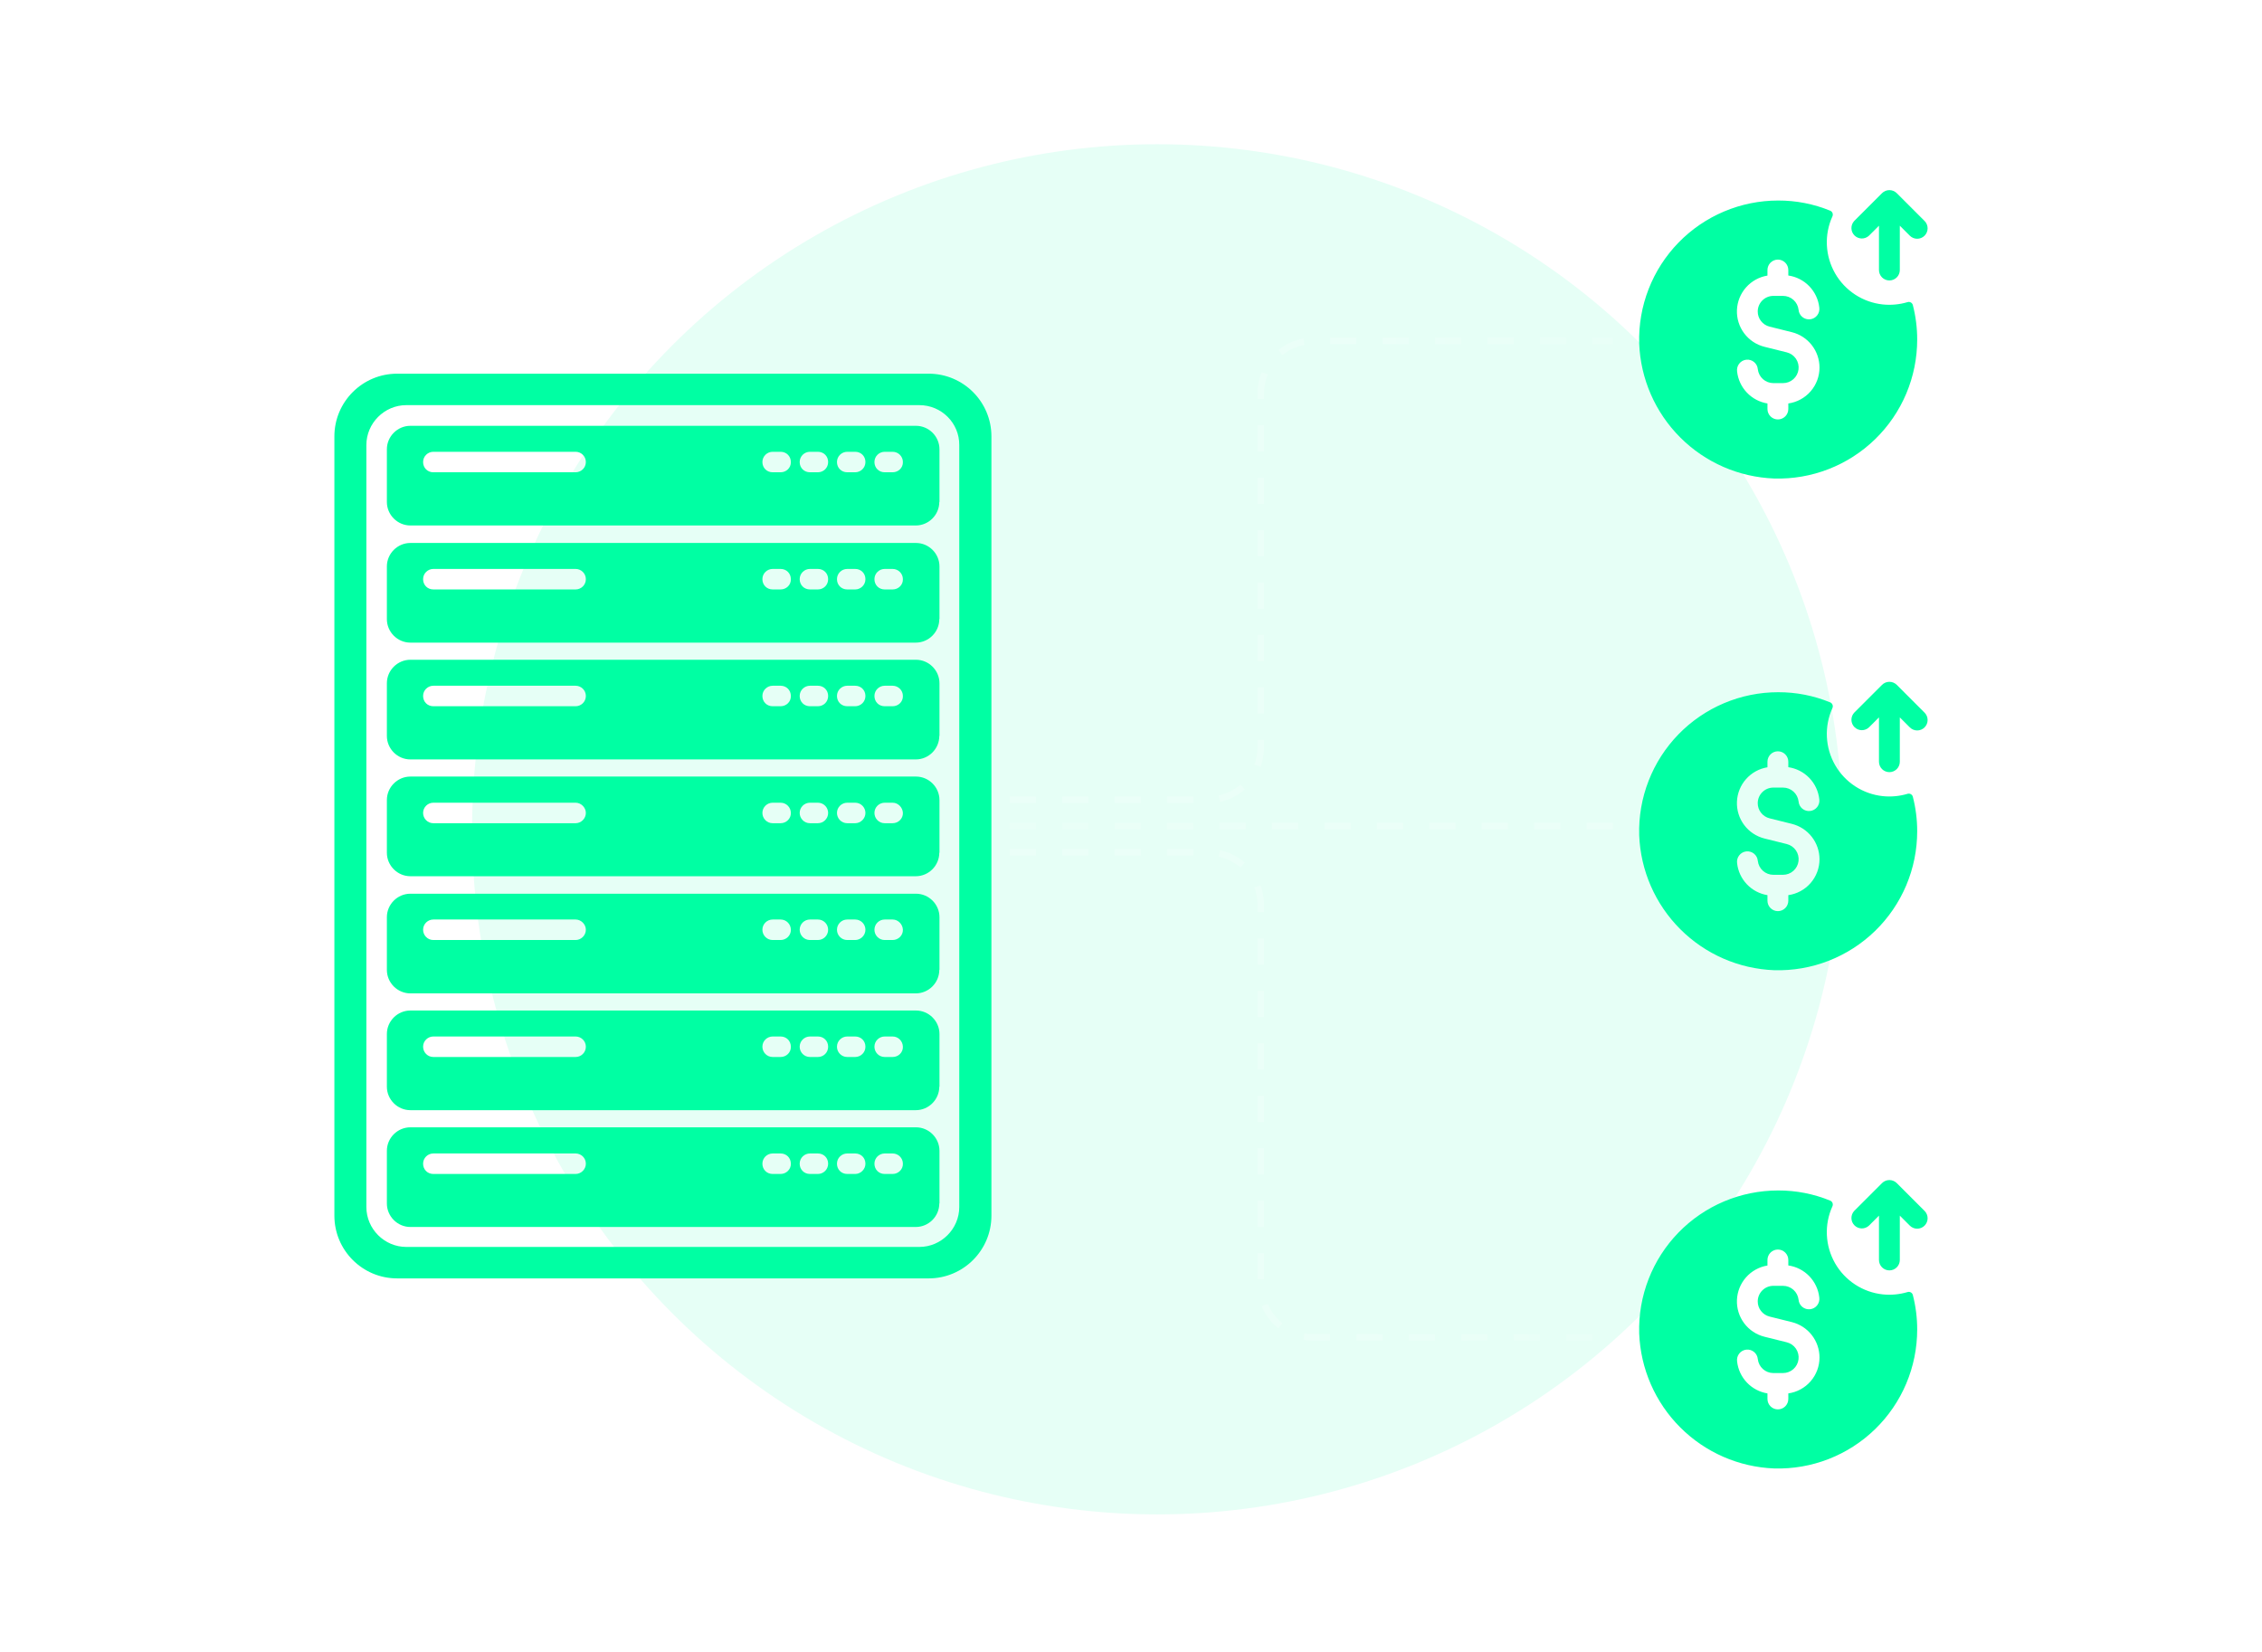<svg width="345" height="252" viewBox="0 0 345 252" fill="none" xmlns="http://www.w3.org/2000/svg">
<g clip-path="url(#clip0_490_14161)">
<g filter="url(#filter0_f_490_14161)">
<circle cx="176.5" cy="126.5" r="104.5" fill="#00FFA3" fill-opacity="0.1"/>
</g>
<path d="M139.704 171.955H62.591C60.623 171.955 59.006 173.572 59.006 175.54V183.572C59.006 185.539 60.623 187.157 62.591 187.157H139.677C141.644 187.157 143.261 185.539 143.261 183.572H143.288V175.54C143.288 173.572 141.671 171.955 139.704 171.955ZM87.792 179.071H66.094C65.205 179.071 64.531 178.397 64.531 177.507C64.531 176.618 65.259 175.944 66.094 175.944H87.792C88.627 175.944 89.355 176.618 89.355 177.507C89.355 178.37 88.627 179.071 87.792 179.071ZM119.057 179.071H117.845C116.955 179.071 116.281 178.397 116.281 177.507C116.281 176.618 117.009 175.944 117.845 175.944H119.057C119.947 175.944 120.621 176.618 120.621 177.507C120.648 178.37 119.92 179.071 119.057 179.071ZM124.745 179.071H123.532C122.642 179.071 121.968 178.397 121.968 177.507C121.968 176.618 122.696 175.944 123.532 175.944H124.745C125.634 175.944 126.308 176.618 126.308 177.507C126.308 178.37 125.607 179.071 124.745 179.071ZM130.432 179.071H129.219C128.329 179.071 127.655 178.397 127.655 177.507C127.655 176.618 128.383 175.944 129.219 175.944H130.432C131.321 175.944 131.995 176.618 131.995 177.507C131.995 178.37 131.267 179.071 130.432 179.071ZM136.146 179.071H134.933C134.043 179.071 133.37 178.397 133.37 177.507C133.37 176.618 134.097 175.944 134.933 175.944H136.146C136.981 175.944 137.709 176.618 137.709 177.507C137.736 178.37 137.008 179.071 136.146 179.071Z" fill="#00FFA3"/>
<path d="M139.704 136.323H62.591C60.623 136.323 59.006 137.94 59.006 139.908V147.94C59.006 149.907 60.623 151.525 62.591 151.525H139.677C141.644 151.525 143.261 149.907 143.261 147.94H143.288V139.908C143.288 137.94 141.671 136.323 139.704 136.323ZM87.792 143.385H66.094C65.205 143.385 64.531 142.657 64.531 141.821C64.531 140.932 65.259 140.258 66.094 140.258H87.792C88.627 140.258 89.355 140.986 89.355 141.821C89.355 142.684 88.627 143.385 87.792 143.385ZM119.057 143.385H117.845C116.955 143.385 116.281 142.657 116.281 141.821C116.281 140.932 117.009 140.258 117.845 140.258H119.057C119.947 140.258 120.621 140.986 120.621 141.821C120.648 142.684 119.92 143.385 119.057 143.385ZM124.745 143.385H123.532C122.642 143.385 121.968 142.657 121.968 141.821C121.968 140.932 122.696 140.258 123.532 140.258H124.745C125.634 140.258 126.308 140.986 126.308 141.821C126.308 142.684 125.607 143.385 124.745 143.385ZM130.432 143.385H129.219C128.329 143.385 127.655 142.657 127.655 141.821C127.655 140.932 128.383 140.258 129.219 140.258H130.432C131.321 140.258 131.995 140.986 131.995 141.821C131.995 142.684 131.267 143.385 130.432 143.385ZM136.146 143.385H134.933C134.043 143.385 133.37 142.657 133.37 141.821C133.37 140.932 134.097 140.258 134.933 140.258H136.146C136.981 140.258 137.682 140.986 137.709 141.821C137.736 142.684 137.008 143.385 136.146 143.385Z" fill="#00FFA3"/>
<path d="M139.704 118.453H62.591C60.623 118.453 59.006 120.07 59.006 122.038V130.07C59.006 132.038 60.623 133.655 62.591 133.655H139.677C141.644 133.655 143.261 132.038 143.261 130.07H143.288V122.038C143.288 120.07 141.671 118.453 139.704 118.453ZM87.792 125.569H66.094C65.205 125.569 64.531 124.841 64.531 124.005C64.531 123.116 65.259 122.442 66.094 122.442H87.792C88.627 122.442 89.355 123.17 89.355 124.005C89.355 124.868 88.627 125.569 87.792 125.569ZM119.057 125.569H117.845C116.955 125.569 116.281 124.841 116.281 124.005C116.281 123.116 117.009 122.442 117.845 122.442H119.057C119.947 122.442 120.621 123.17 120.621 124.005C120.648 124.868 119.92 125.569 119.057 125.569ZM124.745 125.569H123.532C122.642 125.569 121.968 124.841 121.968 124.005C121.968 123.116 122.696 122.442 123.532 122.442H124.745C125.634 122.442 126.308 123.17 126.308 124.005C126.308 124.868 125.607 125.569 124.745 125.569ZM130.432 125.569H129.219C128.329 125.569 127.655 124.841 127.655 124.005C127.655 123.116 128.383 122.442 129.219 122.442H130.432C131.321 122.442 131.995 123.17 131.995 124.005C131.995 124.868 131.267 125.569 130.432 125.569ZM136.146 125.569H134.933C134.043 125.569 133.37 124.841 133.37 124.005C133.37 123.116 134.097 122.442 134.933 122.442H136.146C136.981 122.442 137.682 123.17 137.709 124.005C137.736 124.868 137.008 125.569 136.146 125.569Z" fill="#00FFA3"/>
<path d="M139.704 82.821H62.591C60.623 82.821 59.006 84.438 59.006 86.406V94.438C59.006 96.406 60.623 98.023 62.591 98.023H139.677C141.644 98.023 143.261 96.406 143.261 94.438H143.288V86.406C143.288 84.438 141.671 82.821 139.704 82.821ZM87.792 89.91H66.094C65.205 89.91 64.531 89.236 64.531 88.347C64.531 87.457 65.259 86.783 66.094 86.783H87.792C88.627 86.783 89.355 87.457 89.355 88.347C89.355 89.236 88.627 89.91 87.792 89.91ZM119.057 89.91H117.845C116.955 89.91 116.281 89.236 116.281 88.347C116.281 87.457 117.009 86.783 117.845 86.783H119.057C119.947 86.783 120.621 87.457 120.621 88.347C120.648 89.236 119.92 89.91 119.057 89.91ZM124.745 89.91H123.532C122.642 89.91 121.968 89.236 121.968 88.347C121.968 87.457 122.696 86.783 123.532 86.783H124.745C125.634 86.783 126.308 87.457 126.308 88.347C126.308 89.236 125.607 89.91 124.745 89.91ZM130.432 89.91H129.219C128.329 89.91 127.655 89.236 127.655 88.347C127.655 87.457 128.383 86.783 129.219 86.783H130.432C131.321 86.783 131.995 87.457 131.995 88.347C131.995 89.236 131.267 89.91 130.432 89.91ZM136.146 89.91H134.933C134.043 89.91 133.37 89.236 133.37 88.347C133.37 87.457 134.097 86.783 134.933 86.783H136.146C136.981 86.783 137.709 87.457 137.709 88.347C137.736 89.236 137.008 89.91 136.146 89.91Z" fill="#00FFA3"/>
<path d="M139.704 100.637H62.591C60.623 100.637 59.006 102.254 59.006 104.222V112.254C59.006 114.221 60.623 115.839 62.591 115.839H139.677C141.644 115.839 143.261 114.221 143.261 112.254H143.288V104.222C143.288 102.254 141.671 100.637 139.704 100.637ZM87.792 107.726H66.094C65.205 107.726 64.531 107.052 64.531 106.162C64.531 105.273 65.259 104.599 66.094 104.599H87.792C88.627 104.599 89.355 105.273 89.355 106.162C89.355 107.052 88.627 107.726 87.792 107.726ZM119.057 107.726H117.845C116.955 107.726 116.281 107.052 116.281 106.162C116.281 105.273 117.009 104.599 117.845 104.599H119.057C119.947 104.599 120.621 105.273 120.621 106.162C120.648 107.052 119.92 107.726 119.057 107.726ZM124.745 107.726H123.532C122.642 107.726 121.968 107.052 121.968 106.162C121.968 105.273 122.696 104.599 123.532 104.599H124.745C125.634 104.599 126.308 105.273 126.308 106.162C126.308 107.052 125.607 107.726 124.745 107.726ZM130.432 107.726H129.219C128.329 107.726 127.655 107.052 127.655 106.162C127.655 105.273 128.383 104.599 129.219 104.599H130.432C131.321 104.599 131.995 105.273 131.995 106.162C131.995 107.052 131.267 107.726 130.432 107.726ZM136.146 107.726H134.933C134.043 107.726 133.37 107.052 133.37 106.162C133.37 105.273 134.097 104.599 134.933 104.599H136.146C136.981 104.599 137.709 105.273 137.709 106.162C137.736 107.052 137.008 107.726 136.146 107.726Z" fill="#00FFA3"/>
<path d="M139.704 154.139H62.591C60.623 154.139 59.006 155.756 59.006 157.724V165.756C59.006 167.723 60.623 169.341 62.591 169.341H139.677C141.644 169.341 143.261 167.723 143.261 165.756H143.288V157.724C143.288 155.756 141.671 154.139 139.704 154.139ZM87.792 161.228H66.094C65.205 161.228 64.531 160.5 64.531 159.664C64.531 158.775 65.259 158.101 66.094 158.101H87.792C88.627 158.101 89.355 158.775 89.355 159.664C89.355 160.554 88.627 161.228 87.792 161.228ZM119.057 161.228H117.845C116.955 161.228 116.281 160.5 116.281 159.664C116.281 158.775 117.009 158.101 117.845 158.101H119.057C119.947 158.101 120.621 158.775 120.621 159.664C120.648 160.554 119.92 161.228 119.057 161.228ZM124.745 161.228H123.532C122.642 161.228 121.968 160.5 121.968 159.664C121.968 158.775 122.696 158.101 123.532 158.101H124.745C125.634 158.101 126.308 158.775 126.308 159.664C126.308 160.554 125.607 161.228 124.745 161.228ZM130.432 161.228H129.219C128.329 161.228 127.655 160.5 127.655 159.664C127.655 158.775 128.383 158.101 129.219 158.101H130.432C131.321 158.101 131.995 158.775 131.995 159.664C131.995 160.554 131.267 161.228 130.432 161.228ZM136.146 161.228H134.933C134.043 161.228 133.37 160.5 133.37 159.664C133.37 158.775 134.097 158.101 134.933 158.101H136.146C136.981 158.101 137.682 158.775 137.709 159.664C137.736 160.554 137.008 161.228 136.146 161.228Z" fill="#00FFA3"/>
<path d="M141.643 57H60.568C55.285 57 51 61.285 51 66.568V185.432C51 190.714 55.285 195 60.568 195H141.643C146.926 195 151.212 190.714 151.212 185.432V66.568C151.212 61.285 146.926 57 141.643 57ZM146.306 184.111C146.306 187.453 143.557 190.202 140.215 190.202H61.97C58.628 190.202 55.879 187.453 55.879 184.111V67.889C55.879 64.547 58.628 61.798 61.97 61.798H140.215C143.611 61.798 146.333 64.547 146.306 67.889V184.111Z" fill="#00FFA3"/>
<path d="M139.704 64.951H62.591C60.623 64.951 59.006 66.568 59.006 68.536V76.568C59.006 78.535 60.623 80.153 62.591 80.153H139.677C141.644 80.153 143.261 78.535 143.261 76.568H143.288V68.536C143.288 66.568 141.671 64.951 139.704 64.951ZM87.792 72.04H66.094C65.205 72.04 64.531 71.366 64.531 70.477C64.531 69.587 65.259 68.913 66.094 68.913H87.792C88.627 68.913 89.355 69.587 89.355 70.477C89.355 71.366 88.627 72.04 87.792 72.04ZM119.057 72.04H117.845C116.955 72.04 116.281 71.366 116.281 70.477C116.281 69.587 117.009 68.913 117.845 68.913H119.057C119.947 68.913 120.621 69.587 120.621 70.477C120.648 71.366 119.92 72.04 119.057 72.04ZM124.745 72.04H123.532C122.642 72.04 121.968 71.366 121.968 70.477C121.968 69.587 122.696 68.913 123.532 68.913H124.745C125.634 68.913 126.308 69.587 126.308 70.477C126.308 71.366 125.607 72.04 124.745 72.04ZM130.432 72.04H129.219C128.329 72.04 127.655 71.366 127.655 70.477C127.655 69.587 128.383 68.913 129.219 68.913H130.432C131.321 68.913 131.995 69.587 131.995 70.477C131.995 71.366 131.267 72.04 130.432 72.04ZM136.146 72.04H134.933C134.043 72.04 133.37 71.366 133.37 70.477C133.37 69.587 134.097 68.913 134.933 68.913H136.146C136.981 68.913 137.709 69.587 137.709 70.477C137.736 71.366 137.008 72.04 136.146 72.04Z" fill="#00FFA3"/>
<path d="M293.534 35.952C293.387 36.1 293.212 36.217 293.019 36.297C292.826 36.377 292.619 36.419 292.41 36.419C292.202 36.419 291.995 36.377 291.802 36.297C291.609 36.217 291.434 36.1 291.287 35.952L289.76 34.428V41.189C289.76 41.611 289.593 42.015 289.295 42.313C288.996 42.611 288.592 42.779 288.17 42.779C287.749 42.779 287.344 42.611 287.046 42.313C286.748 42.015 286.58 41.611 286.58 41.189V34.428L285.054 35.952C284.752 36.233 284.354 36.386 283.942 36.378C283.53 36.371 283.137 36.204 282.845 35.913C282.554 35.622 282.387 35.229 282.38 34.817C282.373 34.405 282.526 34.006 282.806 33.705L287.047 29.464C287.345 29.167 287.749 29 288.17 29C288.591 29 288.996 29.167 289.294 29.464L293.534 33.705C293.682 33.852 293.799 34.027 293.879 34.22C293.959 34.413 294 34.62 294 34.828C294 35.037 293.959 35.244 293.879 35.436C293.799 35.629 293.682 35.804 293.534 35.952ZM292.41 51.79C292.412 54.626 291.844 57.433 290.741 60.045C289.638 62.658 288.022 65.022 285.989 66.999C283.956 68.976 281.547 70.525 278.904 71.554C276.262 72.584 273.44 73.072 270.605 72.991C265.209 72.784 260.089 70.548 256.271 66.729C252.452 62.91 250.216 57.791 250.009 52.394C249.928 49.559 250.416 46.737 251.446 44.095C252.475 41.452 254.024 39.043 256 37.01C257.977 34.977 260.342 33.361 262.954 32.258C265.567 31.154 268.374 30.587 271.21 30.588C273.934 30.578 276.634 31.106 279.154 32.142C279.233 32.177 279.305 32.228 279.364 32.291C279.424 32.355 279.47 32.43 279.5 32.512C279.53 32.593 279.543 32.68 279.538 32.767C279.534 32.854 279.512 32.939 279.474 33.018C278.851 34.393 278.564 35.896 278.636 37.404C278.707 38.911 279.136 40.38 279.885 41.691C280.635 43.001 281.685 44.114 282.949 44.939C284.212 45.765 285.654 46.278 287.155 46.438C288.423 46.57 289.706 46.451 290.929 46.089C291.01 46.061 291.095 46.051 291.181 46.058C291.266 46.064 291.349 46.088 291.425 46.128C291.5 46.167 291.567 46.222 291.622 46.288C291.676 46.354 291.716 46.43 291.741 46.513C292.187 48.236 292.413 50.009 292.41 51.79ZM277.51 56.066C277.51 54.826 277.096 53.622 276.333 52.644C275.57 51.666 274.503 50.972 273.3 50.67L269.891 49.822C269.37 49.692 268.909 49.389 268.583 48.963C268.259 48.549 268.085 48.037 268.089 47.511C268.09 46.881 268.341 46.276 268.787 45.831C269.233 45.386 269.837 45.135 270.467 45.134H271.952C272.538 45.135 273.103 45.352 273.539 45.743C273.975 46.134 274.252 46.672 274.318 47.255C274.335 47.467 274.395 47.673 274.493 47.862C274.592 48.05 274.727 48.217 274.892 48.352C275.056 48.488 275.246 48.589 275.45 48.649C275.654 48.71 275.868 48.729 276.079 48.705C276.291 48.681 276.496 48.615 276.681 48.511C276.867 48.407 277.029 48.267 277.16 48.098C277.29 47.93 277.385 47.737 277.44 47.532C277.494 47.326 277.507 47.111 277.477 46.901C277.34 45.679 276.802 44.538 275.948 43.656C275.093 42.773 273.969 42.199 272.753 42.024V41.189C272.753 40.767 272.585 40.363 272.287 40.064C271.989 39.766 271.585 39.599 271.163 39.599C270.741 39.599 270.337 39.766 270.039 40.064C269.74 40.363 269.573 40.767 269.573 41.189V42.037C268.312 42.242 267.16 42.876 266.312 43.832C265.464 44.788 264.972 46.007 264.919 47.284C264.865 48.56 265.254 49.816 266.019 50.84C266.785 51.863 267.879 52.591 269.119 52.901L272.528 53.749C273.091 53.89 273.583 54.233 273.911 54.711C274.239 55.19 274.381 55.772 274.31 56.348C274.239 56.924 273.96 57.454 273.526 57.839C273.092 58.224 272.532 58.437 271.952 58.438H270.467C269.882 58.437 269.317 58.221 268.88 57.83C268.444 57.439 268.167 56.901 268.101 56.318C268.084 56.106 268.024 55.9 267.926 55.711C267.827 55.523 267.692 55.356 267.527 55.22C267.363 55.085 267.173 54.984 266.969 54.924C266.765 54.863 266.551 54.844 266.34 54.868C266.128 54.892 265.924 54.958 265.738 55.062C265.552 55.166 265.39 55.306 265.259 55.475C265.129 55.643 265.034 55.836 264.98 56.041C264.925 56.247 264.913 56.462 264.943 56.672C265.076 57.879 265.601 59.008 266.437 59.887C267.274 60.767 268.375 61.348 269.573 61.542V62.391C269.573 62.812 269.74 63.217 270.039 63.515C270.337 63.813 270.741 63.981 271.163 63.981C271.585 63.981 271.989 63.813 272.287 63.515C272.585 63.217 272.753 62.812 272.753 62.391V61.542C274.074 61.356 275.282 60.699 276.157 59.692C277.031 58.685 277.512 57.395 277.51 56.062V56.066Z" fill="#00FFA3"/>
<path d="M293.534 110.952C293.387 111.1 293.212 111.217 293.019 111.297C292.826 111.377 292.619 111.419 292.41 111.419C292.202 111.419 291.995 111.377 291.802 111.297C291.609 111.217 291.434 111.1 291.287 110.952L289.76 109.427V116.189C289.76 116.61 289.593 117.015 289.295 117.313C288.996 117.611 288.592 117.779 288.17 117.779C287.749 117.779 287.344 117.611 287.046 117.313C286.748 117.015 286.58 116.61 286.58 116.189V109.427L285.054 110.952C284.752 111.233 284.354 111.386 283.942 111.378C283.53 111.371 283.137 111.204 282.845 110.913C282.554 110.622 282.387 110.229 282.38 109.817C282.373 109.405 282.526 109.006 282.806 108.705L287.047 104.464C287.345 104.167 287.749 104 288.17 104C288.591 104 288.996 104.167 289.294 104.464L293.534 108.705C293.682 108.852 293.799 109.027 293.879 109.22C293.959 109.413 294 109.619 294 109.828C294 110.037 293.959 110.244 293.879 110.436C293.799 110.629 293.682 110.804 293.534 110.952ZM292.41 126.79C292.412 129.625 291.844 132.433 290.741 135.045C289.638 137.658 288.022 140.022 285.989 141.999C283.956 143.976 281.547 145.525 278.904 146.554C276.262 147.584 273.44 148.072 270.605 147.991C265.209 147.784 260.089 145.548 256.271 141.729C252.452 137.91 250.216 132.791 250.009 127.394C249.928 124.559 250.416 121.737 251.446 119.095C252.475 116.452 254.024 114.043 256 112.01C257.977 109.977 260.342 108.361 262.954 107.258C265.567 106.154 268.374 105.587 271.21 105.588C273.934 105.578 276.634 106.106 279.154 107.142C279.233 107.177 279.305 107.228 279.364 107.291C279.424 107.355 279.47 107.43 279.5 107.512C279.53 107.593 279.543 107.68 279.538 107.767C279.534 107.854 279.512 107.939 279.474 108.018C278.851 109.393 278.564 110.896 278.636 112.404C278.707 113.911 279.136 115.381 279.885 116.691C280.635 118.001 281.685 119.114 282.949 119.939C284.212 120.765 285.654 121.278 287.155 121.438C288.423 121.57 289.706 121.451 290.929 121.088C291.01 121.061 291.095 121.051 291.181 121.058C291.266 121.064 291.349 121.088 291.425 121.128C291.5 121.167 291.567 121.222 291.622 121.288C291.676 121.354 291.716 121.43 291.741 121.513C292.187 123.236 292.413 125.009 292.41 126.79ZM277.51 131.066C277.51 129.826 277.096 128.622 276.333 127.644C275.57 126.666 274.503 125.972 273.3 125.67L269.891 124.822C269.37 124.692 268.909 124.389 268.583 123.963C268.259 123.549 268.085 123.037 268.089 122.511C268.09 121.881 268.341 121.277 268.787 120.831C269.233 120.385 269.837 120.135 270.467 120.134H271.952C272.538 120.135 273.103 120.352 273.539 120.743C273.975 121.134 274.252 121.672 274.318 122.255C274.335 122.467 274.395 122.673 274.493 122.862C274.592 123.05 274.727 123.217 274.892 123.352C275.056 123.488 275.246 123.589 275.45 123.649C275.654 123.71 275.868 123.729 276.079 123.705C276.291 123.681 276.496 123.615 276.681 123.511C276.867 123.407 277.029 123.267 277.16 123.098C277.29 122.93 277.385 122.737 277.44 122.532C277.494 122.326 277.507 122.111 277.477 121.9C277.34 120.679 276.802 119.538 275.948 118.655C275.093 117.773 273.969 117.199 272.753 117.024V116.189C272.753 115.767 272.585 115.363 272.287 115.064C271.989 114.766 271.585 114.599 271.163 114.599C270.741 114.599 270.337 114.766 270.039 115.064C269.74 115.363 269.573 115.767 269.573 116.189V117.037C268.312 117.242 267.16 117.876 266.312 118.832C265.464 119.788 264.972 121.007 264.919 122.284C264.865 123.56 265.254 124.816 266.019 125.84C266.785 126.863 267.879 127.591 269.119 127.901L272.528 128.749C273.091 128.89 273.583 129.233 273.911 129.711C274.239 130.19 274.381 130.772 274.31 131.348C274.239 131.924 273.96 132.454 273.526 132.839C273.092 133.224 272.532 133.437 271.952 133.438H270.467C269.882 133.437 269.317 133.221 268.88 132.83C268.444 132.439 268.167 131.901 268.101 131.318C268.084 131.106 268.024 130.9 267.926 130.711C267.827 130.523 267.692 130.356 267.527 130.22C267.363 130.085 267.173 129.984 266.969 129.924C266.765 129.863 266.551 129.844 266.34 129.868C266.128 129.892 265.924 129.957 265.738 130.062C265.552 130.166 265.39 130.306 265.259 130.475C265.129 130.643 265.034 130.836 264.98 131.041C264.925 131.247 264.913 131.462 264.943 131.672C265.076 132.879 265.601 134.008 266.437 134.887C267.274 135.767 268.375 136.348 269.573 136.542V137.391C269.573 137.812 269.74 138.217 270.039 138.515C270.337 138.813 270.741 138.981 271.163 138.981C271.585 138.981 271.989 138.813 272.287 138.515C272.585 138.217 272.753 137.812 272.753 137.391V136.542C274.074 136.356 275.282 135.699 276.157 134.692C277.031 133.685 277.512 132.395 277.51 131.062V131.066Z" fill="#00FFA3"/>
<path d="M293.534 186.952C293.387 187.1 293.212 187.217 293.019 187.297C292.826 187.377 292.619 187.419 292.41 187.419C292.202 187.419 291.995 187.377 291.802 187.297C291.609 187.217 291.434 187.1 291.287 186.952L289.76 185.427V192.189C289.76 192.61 289.593 193.015 289.295 193.313C288.996 193.611 288.592 193.779 288.17 193.779C287.749 193.779 287.344 193.611 287.046 193.313C286.748 193.015 286.58 192.61 286.58 192.189V185.427L285.054 186.952C284.752 187.233 284.354 187.386 283.942 187.378C283.53 187.371 283.137 187.204 282.845 186.913C282.554 186.622 282.387 186.229 282.38 185.817C282.373 185.405 282.526 185.006 282.806 184.705L287.047 180.464C287.345 180.167 287.749 180 288.17 180C288.591 180 288.996 180.167 289.294 180.464L293.534 184.705C293.682 184.852 293.799 185.027 293.879 185.22C293.959 185.413 294 185.619 294 185.828C294 186.037 293.959 186.244 293.879 186.436C293.799 186.629 293.682 186.804 293.534 186.952ZM292.41 202.79C292.412 205.625 291.844 208.433 290.741 211.045C289.638 213.658 288.022 216.022 285.989 217.999C283.956 219.976 281.547 221.525 278.904 222.554C276.262 223.584 273.44 224.072 270.605 223.991C265.209 223.784 260.089 221.548 256.271 217.729C252.452 213.91 250.216 208.791 250.009 203.394C249.928 200.559 250.416 197.737 251.446 195.095C252.475 192.452 254.024 190.043 256 188.01C257.977 185.977 260.342 184.361 262.954 183.258C265.567 182.154 268.374 181.587 271.21 181.588C273.934 181.578 276.634 182.106 279.154 183.142C279.233 183.177 279.305 183.228 279.364 183.291C279.424 183.355 279.47 183.43 279.5 183.512C279.53 183.593 279.543 183.68 279.538 183.767C279.534 183.854 279.512 183.939 279.474 184.018C278.851 185.393 278.564 186.896 278.636 188.404C278.707 189.911 279.136 191.381 279.885 192.691C280.635 194.001 281.685 195.114 282.949 195.939C284.212 196.765 285.654 197.278 287.155 197.438C288.423 197.57 289.706 197.451 290.929 197.088C291.01 197.061 291.095 197.051 291.181 197.058C291.266 197.064 291.349 197.088 291.425 197.128C291.5 197.167 291.567 197.222 291.622 197.288C291.676 197.354 291.716 197.43 291.741 197.513C292.187 199.236 292.413 201.009 292.41 202.79ZM277.51 207.066C277.51 205.826 277.096 204.622 276.333 203.644C275.57 202.666 274.503 201.972 273.3 201.67L269.891 200.822C269.37 200.692 268.909 200.389 268.583 199.963C268.259 199.549 268.085 199.037 268.089 198.511C268.09 197.881 268.341 197.277 268.787 196.831C269.233 196.385 269.837 196.135 270.467 196.134H271.952C272.538 196.135 273.103 196.352 273.539 196.743C273.975 197.134 274.252 197.672 274.318 198.255C274.335 198.467 274.395 198.673 274.493 198.862C274.592 199.05 274.727 199.217 274.892 199.352C275.056 199.488 275.246 199.589 275.45 199.649C275.654 199.71 275.868 199.729 276.079 199.705C276.291 199.681 276.496 199.615 276.681 199.511C276.867 199.407 277.029 199.267 277.16 199.098C277.29 198.93 277.385 198.737 277.44 198.532C277.494 198.326 277.507 198.111 277.477 197.9C277.34 196.679 276.802 195.538 275.948 194.655C275.093 193.773 273.969 193.199 272.753 193.024V192.189C272.753 191.767 272.585 191.363 272.287 191.064C271.989 190.766 271.585 190.599 271.163 190.599C270.741 190.599 270.337 190.766 270.039 191.064C269.74 191.363 269.573 191.767 269.573 192.189V193.037C268.312 193.242 267.16 193.876 266.312 194.832C265.464 195.788 264.972 197.007 264.919 198.284C264.865 199.56 265.254 200.816 266.019 201.84C266.785 202.863 267.879 203.591 269.119 203.901L272.528 204.749C273.091 204.89 273.583 205.233 273.911 205.711C274.239 206.19 274.381 206.772 274.31 207.348C274.239 207.924 273.96 208.454 273.526 208.839C273.092 209.224 272.532 209.437 271.952 209.438H270.467C269.882 209.437 269.317 209.221 268.88 208.83C268.444 208.439 268.167 207.901 268.101 207.318C268.084 207.106 268.024 206.9 267.926 206.711C267.827 206.523 267.692 206.356 267.527 206.22C267.363 206.085 267.173 205.984 266.969 205.924C266.765 205.863 266.551 205.844 266.34 205.868C266.128 205.892 265.924 205.957 265.738 206.062C265.552 206.166 265.39 206.306 265.259 206.475C265.129 206.643 265.034 206.836 264.98 207.041C264.925 207.247 264.913 207.462 264.943 207.672C265.076 208.879 265.601 210.008 266.437 210.887C267.274 211.767 268.375 212.348 269.573 212.542V213.391C269.573 213.812 269.74 214.217 270.039 214.515C270.337 214.813 270.741 214.981 271.163 214.981C271.585 214.981 271.989 214.813 272.287 214.515C272.585 214.217 272.753 213.812 272.753 213.391V212.542C274.074 212.356 275.282 211.699 276.157 210.692C277.031 209.685 277.512 208.395 277.51 207.062V207.066Z" fill="#00FFA3"/>
<path d="M154 122H184.292C188.71 122 192.292 118.418 192.292 114V60C192.292 55.582 195.874 52 200.292 52H246" stroke="url(#paint0_linear_490_14161)" stroke-linejoin="round" stroke-dasharray="4 4"/>
<path d="M154 130H184.292C188.71 130 192.292 133.582 192.292 138V196C192.292 200.418 195.874 204 200.292 204H246" stroke="url(#paint1_linear_490_14161)" stroke-linejoin="round" stroke-dasharray="4 4"/>
<path d="M154 126H246" stroke="url(#paint2_linear_490_14161)" stroke-linejoin="round" stroke-dasharray="4 4"/>
</g>
<defs>
<filter id="filter0_f_490_14161" x="-128" y="-178" width="609" height="609" filterUnits="userSpaceOnUse" color-interpolation-filters="sRGB">
<feFlood flood-opacity="0" result="BackgroundImageFix"/>
<feBlend mode="normal" in="SourceGraphic" in2="BackgroundImageFix" result="shape"/>
<feGaussianBlur stdDeviation="100" result="effect1_foregroundBlur_490_14161"/>
</filter>
<linearGradient id="paint0_linear_490_14161" x1="240.091" y1="117.042" x2="195.936" y2="115.658" gradientUnits="userSpaceOnUse">
<stop stop-color="white" stop-opacity="0.12"/>
<stop offset="0.528" stop-color="white" stop-opacity="0.17"/>
<stop offset="1" stop-color="white" stop-opacity="0.2"/>
</linearGradient>
<linearGradient id="paint1_linear_490_14161" x1="240.091" y1="135.241" x2="195.932" y2="136.55" gradientUnits="userSpaceOnUse">
<stop stop-color="white" stop-opacity="0.12"/>
<stop offset="0.528" stop-color="white" stop-opacity="0.17"/>
<stop offset="1" stop-color="white" stop-opacity="0.2"/>
</linearGradient>
<linearGradient id="paint2_linear_490_14161" x1="159.909" y1="126.071" x2="167.511" y2="142.75" gradientUnits="userSpaceOnUse">
<stop stop-color="white" stop-opacity="0.12"/>
<stop offset="0.528" stop-color="white" stop-opacity="0.17"/>
<stop offset="1" stop-color="white" stop-opacity="0.2"/>
</linearGradient>
<clipPath id="clip0_490_14161">
<rect width="345" height="252" fill="white"/>
</clipPath>
</defs>
</svg>
